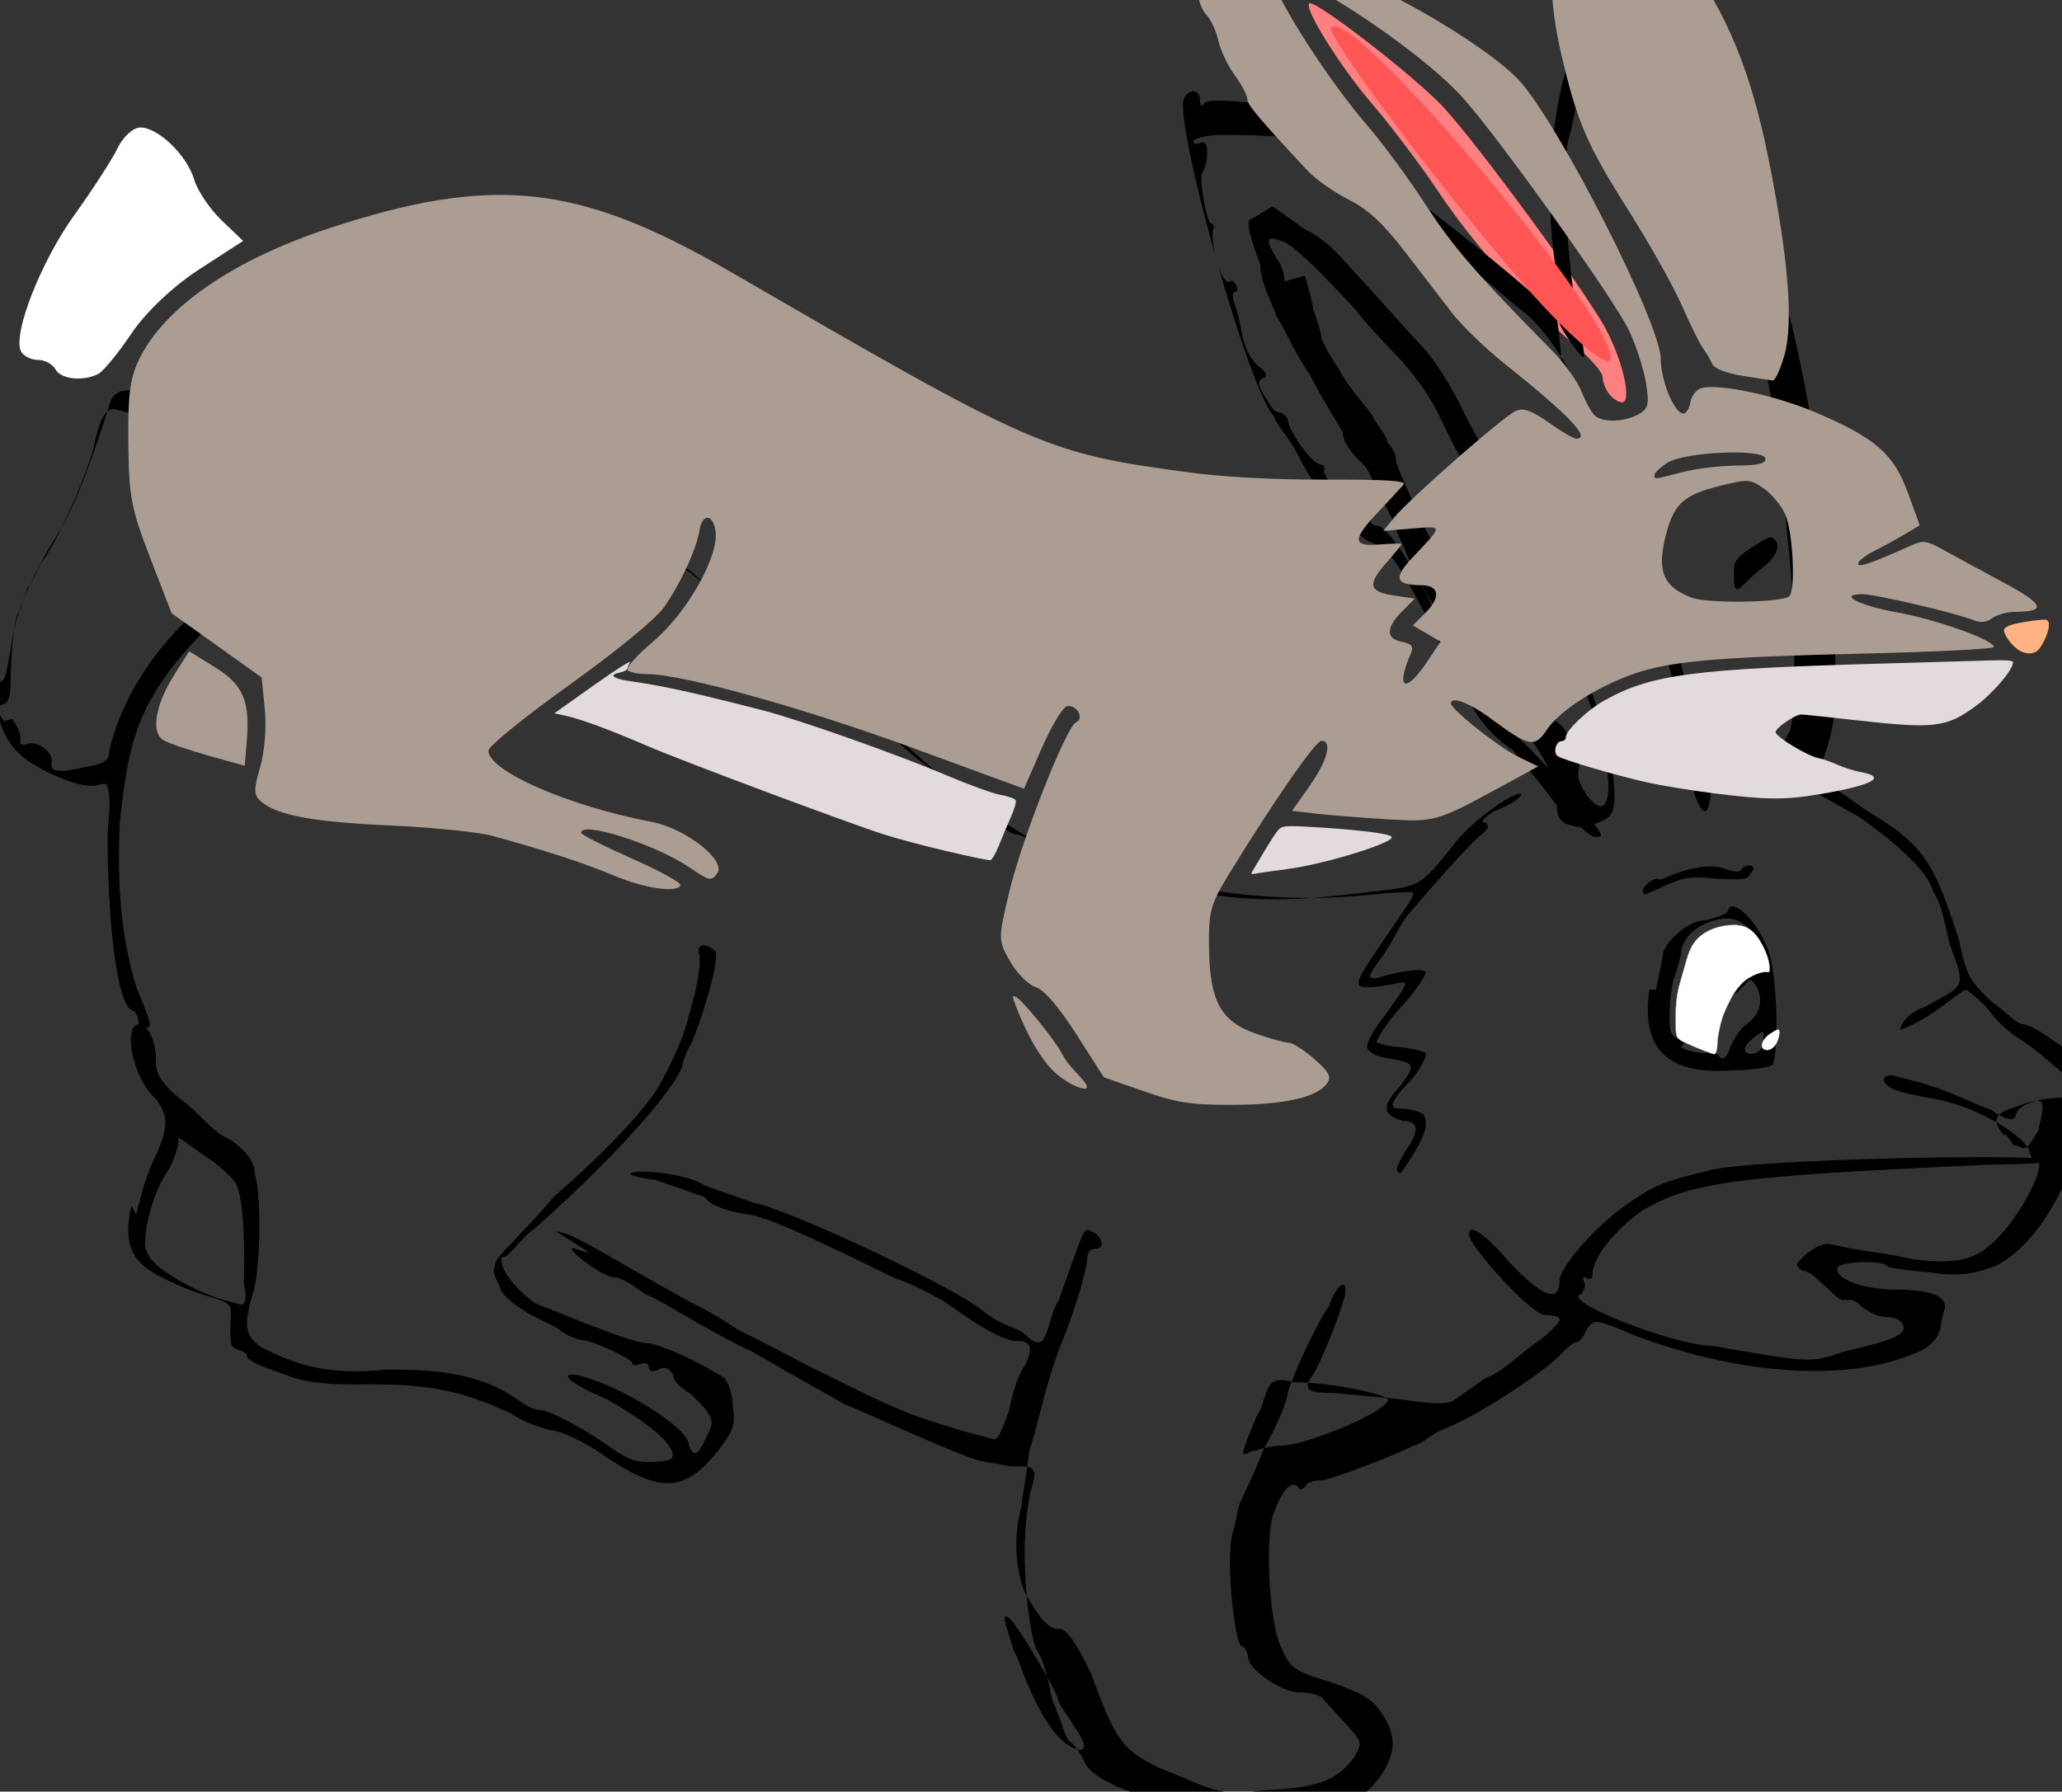 <?xml version="1.0" encoding="UTF-8" standalone="no"?>
<!-- Created with Inkscape (http://www.inkscape.org/) -->

<svg
   xmlns:dc="http://purl.org/dc/elements/1.1/"
   xmlns:cc="http://creativecommons.org/ns#"
   xmlns:rdf="http://www.w3.org/1999/02/22-rdf-syntax-ns#"
   xmlns:svg="http://www.w3.org/2000/svg"
   xmlns="http://www.w3.org/2000/svg"
   xmlns:sodipodi="http://sodipodi.sourceforge.net/DTD/sodipodi-0.dtd"
   xmlns:inkscape="http://www.inkscape.org/namespaces/inkscape"
   width="257.752"
   height="223.989"
   id="svg3866"
   version="1.1"
   inkscape:version="0.48.3.1 r9886"
   sodipodi:docname="drawing3.svg">
  <rect width="100%" height="100%" fill="#333333" stroke="none"/>
  <defs
     id="defs3868" />
  <sodipodi:namedview
     id="base"
     pagecolor="#ffffff"
     bordercolor="#666666"
     borderopacity="1.0"
     inkscape:pageopacity="0.0"
     inkscape:pageshadow="2"
     inkscape:zoom="11.2"
     inkscape:cx="132.15158"
     inkscape:cy="67.34458"
     inkscape:document-units="px"
     inkscape:current-layer="layer1"
     showgrid="false"
     fit-margin-top="0"
     fit-margin-left="0"
     fit-margin-right="0"
     fit-margin-bottom="0"
     inkscape:window-width="1280"
     inkscape:window-height="994"
     inkscape:window-x="0"
     inkscape:window-y="0"
     inkscape:window-maximized="1" />
  <g
     inkscape:label="Layer 1"
     inkscape:groupmode="layer"
     id="layer1"
     transform="translate(-133.981,-323.225)">
    <g
       id="g3823"
       transform="matrix(0,720,1029.6,0,-548.104,247.519)">
      <g
         id="g3798">
        <path
           style="fill:#ff8080;stroke:none"
           d="m 883.202,173.505 c -0.439,-0.82 -0.798,-2.143 -0.798,-2.938 0,-0.796 -1.609,-3.332 -3.576,-5.636 -5.769,-6.759 -12.525,-17.32 -16.95,-26.5 -2.267,-4.703 -6,-11.575 -8.294,-15.272 -3.943,-6.354 -8.581,-16.676 -7.83,-17.427 0.712,-0.712 13.306,12.831 16.74,18 4.517,6.799 17.994,32.383 20.36,38.65 2.138,5.662 3.235,12.614 1.991,12.614 -0.464,0 -1.203,-0.671 -1.642,-1.492 z"
           id="path3156"
           inkscape:connector-curvature="0"
           transform="matrix(0,9.7125097e-4,0.001,0,0,0)" />
        <g
           id="g3785">
          <path
             sodipodi:nodetypes="sssssssssssssssssssssssssssssssssssssssssssssssssssssssssssssssssssssssssssssssssssssssssssssssssssssssssssssssssssssssssssssssssssssssssssssssssssssssssssssssssssssssssssssssssssssssssssssssssssssssssssssssssssssssssssssssssssssssssssssssssssssssssssssssssssssssssssssssssssssssssssssssssssssssssssssssssssssssssssssssssssssssssssssssssssssssssssssssssssssssssssssssssssssssssssssssssssssssssssssssssssssssssssssssssssssssssssssssssssssssssssssssssscsssssssssssssssssssssssssssscccsccccscccssccscccscccsscccsccccccccscccccccccccccccsccccccccccczcccccsscccccc"
             inkscape:connector-curvature="0"
             id="path2992-4"
             d="m 0.223,0.663 c -9.1677e-4,2.538e-4 -0.004,6.458e-4 -0.006,8.708e-4 -0.005,4.581e-4 -0.011,0.002 -0.02,0.006 -0.005,0.002 -0.013,0.004 -0.022,0.006 -0.002,4.628e-4 -0.003,0.002 -0.001,0.005 0.002,0.003 0.007,0.006 0.015,0.007 0.005,5.919e-4 0.006,7.861e-4 0.01,0.004 0.001,0.001 0.004,0.002 0.004,0.003 1.4702e-4,0.002 -0.002,0.003 -0.003,0.005 -0.003,0.005 -0.004,0.006 -0.008,0.015 -0.003,0.008 -0.002,0.013 0.005,0.023 0.004,0.005 0.006,0.008 0.012,0.012 0.004,0.003 0.007,0.006 0.007,0.006 0,2.418e-4 0.001,0.001 0.003,0.003 0.002,0.001 0.005,0.004 0.007,0.006 0.002,0.002 0.005,0.005 0.006,0.005 0.001,9.192e-4 0.004,0.003 0.006,0.005 0.002,0.002 0.006,0.005 0.008,0.007 0.002,0.002 0.004,0.003 0.004,0.004 4.16e-6,2.334e-4 0.001,0.002 0.003,0.005 0.002,0.002 0.003,0.005 0.003,0.005 0,5.955e-4 7.7177e-4,0.003 0.002,0.006 0.004,0.01 0.004,0.016 0.002,0.027 -9.3332e-4,0.006 -8.5203e-4,0.006 -0.008,0.01 -0.004,0.002 -0.009,0.007 -0.009,0.008 -3.778e-5,0.001 0.002,-0.001 0.003,-0.003 9.977e-4,-0.001 0.002,-0.002 0.002,-0.001 6.3086e-4,4.416e-4 0.001,3.049e-4 0.002,-4.691e-4 8.582e-4,-0.001 0.009,-0.006 0.014,-0.009 0.001,-6.67e-4 0.005,-0.002 0.007,-0.003 0.004,-0.002 0.004,-0.002 0.004,-8.27e-4 -9.5923e-4,0.002 -0.002,0.006 -0.001,0.006 2.9848e-4,0 0.003,-0.001 0.006,-0.003 0.003,-0.002 0.006,-0.003 0.006,-0.003 2.6394e-4,0 7.2969e-4,0.001 0.001,0.003 3.0532e-4,0.002 8.685e-4,0.003 0.001,0.003 3.8295e-4,1.657e-4 0.003,-6.524e-4 0.005,-0.002 0.001,-7.062e-4 0.003,-0.002 0.004,-0.002 9.1945e-4,-4.64e-5 5.1152e-4,0.001 7.6727e-4,0.002 6.6898e-4,0.002 0.001,0.002 0.003,0.002 0.003,-3.827e-4 0.008,-0.003 0.008,-0.003 0,-8.267e-4 -0.001,-6.216e-4 -0.004,6.381e-4 -0.004,0.002 -0.005,0.001 -0.005,-4.29e-4 -8.8564e-4,-0.002 -0.002,-0.003 -0.006,-3.295e-4 -0.004,0.002 -0.004,0.002 -0.005,-0.002 -2.9922e-4,-0.001 -9.9322e-4,-0.002 -0.002,-0.002 -6.1531e-4,0 -0.003,8.693e-4 -0.005,0.002 -0.006,0.003 -0.006,0.003 -0.006,0.002 0.001,-0.003 0.001,-0.005 3.2598e-4,-0.005 -0.001,-2.792e-4 -0.003,7.781e-4 -0.014,0.006 -8.8506e-4,4.454e-4 -0.002,7.077e-4 -0.002,5.828e-4 -1.7295e-4,-1.25e-4 6.055e-5,-0.003 5.1905e-4,-0.006 0.001,-0.007 3.1034e-4,-0.016 -0.002,-0.022 -9.2861e-4,-0.003 -0.002,-0.006 -0.002,-0.007 -0.001,-0.007 -0.009,-0.017 -0.024,-0.028 -0.002,-0.002 -0.006,-0.005 -0.008,-0.007 -0.01,-0.009 -0.015,-0.014 -0.018,-0.016 -0.005,-0.004 -0.009,-0.01 -0.013,-0.019 -0.003,-0.006 1.208e-5,-0.016 0.008,-0.028 0.006,-0.009 0.011,-0.013 0.02,-0.018 0.008,-0.004 0.013,-0.005 0.026,-0.006 0.012,-4.323e-4 0.021,2.846e-4 0.029,0.002 0.007,0.002 0.007,0.002 0.007,8.311e-4 0,-3.205e-4 -5.4386e-4,-5.827e-4 -0.001,-5.827e-4 -6.6472e-4,0 -0.002,-3.352e-4 -0.002,-7.451e-4 -0.001,-0.002 -0.017,-0.003 -0.03,-0.003 -0.003,-9.9e-6 -0.006,5.402e-4 -0.009,-2.99e-5 -8.0154e-4,-1.675e-4 0,-0.001 0,-0.002 0,-0.002 -0.003,-0.007 -0.006,-0.009 -0.003,-0.002 -0.008,-0.003 -0.012,-0.002 -2.5e-7,0 6e-8,-7e-7 -2e-7,-6e-7 z m 0.007,0.001 c 0.002,8.049e-4 0.002,9.432e-4 0.004,9.432e-4 4.4394e-4,0 6.0263e-4,3.728e-4 3.5249e-4,8.285e-4 -6.5156e-4,0.001 0.001,0.003 0.003,0.003 0.002,-4.144e-4 0.002,0.001 0.001,0.004 -4.7939e-4,0.002 -8.9668e-4,0.003 -0.003,0.003 -0.012,0.002 -0.022,0.008 -0.028,0.014 -0.001,0.001 -0.003,0.002 -0.003,0.002 -4.5817e-4,0 -0.003,-0.001 -0.005,-0.003 -0.004,-0.003 -0.004,-0.003 -0.009,-0.004 -0.008,-7.288e-4 -0.013,-0.004 -0.014,-0.008 -5.0985e-4,-0.001 -2.407e-4,-0.002 0.007,-0.003 0.009,-0.002 0.017,-0.005 0.019,-0.006 9.3418e-4,-6.085e-4 0.003,-0.001 0.005,-0.002 0.002,-3.699e-4 0.003,-8.707e-4 0.004,-0.001 0.001,-6.238e-4 0.008,-0.001 0.012,-0.001 0.002,2.01e-5 0.004,-2.519e-4 0.004,-7.91e-4 5.6358e-4,-0.001 0.001,-0.001 0.003,-1.69e-5 1.1e-7,0 -4.9e-7,-1e-7 -3.9e-7,-1e-7 z m 0.086,0.015 c -0.002,4.139e-4 -0.006,0.001 -0.009,0.002 -0.006,0.002 -0.008,0.002 -0.011,4.053e-4 -0.004,-0.003 -0.013,-0.004 -0.013,-0.002 0,0.001 0.003,0.002 0.006,0.002 0.002,-1.11e-4 0.004,3.339e-4 0.007,0.003 0.002,0.002 0.006,0.004 0.007,0.006 0.002,0.002 0.004,0.003 0.006,0.003 0.004,8.735e-4 0.017,6.986e-4 0.021,-2.878e-4 0.005,-0.001 0.007,-0.001 0.009,0.001 0.003,0.004 0.005,0.008 0.004,0.015 -2.0529e-4,0.007 0.001,0.012 0.005,0.016 9.5203e-4,0.001 0.002,0.002 0.002,0.003 4.17e-6,0.001 0.003,0.005 0.006,0.008 0.002,0.002 0.003,0.003 0.003,0.005 2.931e-5,0.002 -3.6006e-4,0.003 -9.0901e-4,0.003 -0.002,3.973e-4 -0.006,-0.003 -0.01,-0.008 -0.003,-0.005 -0.005,-0.006 -0.004,-0.003 0.002,0.005 0.009,0.013 0.012,0.013 0.002,5.258e-4 0.002,0.001 -0.001,0.002 -0.003,9.835e-4 -0.003,9.933e-4 -0.005,1.287e-4 -0.001,-5.14e-4 -0.003,-0.002 -0.003,-0.002 -6.39e-4,-8.35e-4 -0.002,-0.002 -0.003,-0.002 -0.001,-3.505e-4 -0.002,-8.189e-4 -0.001,-0.002 2.7176e-4,-7.269e-4 4.653e-5,-0.001 -5.7307e-4,-0.001 -6.728e-4,0 -8.426e-4,-4.967e-4 -4.9798e-4,-0.001 2.8756e-4,-8.013e-4 2.1545e-4,-0.001 -1.6027e-4,-0.001 -7.9636e-4,0 -0.004,-0.005 -0.004,-0.006 0,-4.12e-4 -7.0064e-4,-0.002 -0.002,-0.003 -8.5635e-4,-0.001 -0.002,-0.003 -0.003,-0.004 -7.9636e-4,-0.001 -0.003,-0.003 -0.004,-0.003 -0.003,-0.001 -0.003,-0.001 -0.005,-4.463e-4 -0.001,4.347e-4 -0.006,0.004 -0.011,0.007 -0.01,0.008 -0.017,0.012 -0.02,0.013 -0.008,0.003 -0.01,0.003 -0.015,0.004 -0.003,5.094e-4 -0.006,7.655e-4 -0.007,5.69e-4 -0.002,-4.215e-4 -0.002,0.001 -4.304e-4,0.002 0.002,4.389e-4 0.013,-0.002 0.016,-0.003 0.001,-5.127e-4 0.003,-9.327e-4 0.003,-9.327e-4 0.003,0 0.015,-0.007 0.029,-0.018 0.002,-0.002 0.005,-0.003 0.005,-0.004 0.002,-5.612e-4 0.006,0.002 0.008,0.004 0.004,0.007 0.007,0.012 0.007,0.014 0.001,0.003 0.005,0.008 0.006,0.009 8.1481e-4,5.154e-4 0.003,0.001 0.005,0.001 0.003,3.514e-4 0.004,1.911e-4 0.008,-0.002 0.007,-0.004 0.007,-0.007 9.389e-5,-0.014 -0.002,-0.002 -0.004,-0.005 -0.004,-0.006 -6.452e-4,-0.002 -0.002,-0.004 -0.003,-0.005 -0.004,-0.006 -0.005,-0.01 -0.005,-0.017 1.0473e-4,-0.005 -2.2034e-4,-0.007 -0.001,-0.009 -0.002,-0.004 -0.003,-0.006 -0.004,-0.006 -3.3132e-4,0 -8.0732e-4,-5.479e-4 -0.001,-0.001 -3.958e-4,-0.001 -9.7484e-4,-0.001 -0.004,-0.001 -0.004,1.932e-4 -0.004,1.537e-4 -0.005,-0.002 -7.2845e-4,-0.002 -0.003,-0.006 -0.005,-0.008 -0.002,-0.002 -0.005,-0.003 -0.011,-0.002 -7.3e-7,10e-8 -5.3e-7,-1e-6 -1.25e-6,-1e-6 z m 0.008,0.002 c 0.002,9.013e-4 0.006,0.006 0.007,0.009 1.8818e-4,6.314e-4 0.001,0.002 5.6445e-4,0.002 -0.001,6.109e-4 -0.003,5.75e-5 -0.004,8.63e-5 -0.009,1.706e-4 -0.015,-2.367e-4 -0.017,-0.001 -0.001,-4.698e-4 -0.003,-0.002 -0.004,-0.003 -9.2516e-4,-0.001 -0.002,-0.002 -0.003,-0.003 -8.1698e-4,-7.875e-4 -0.001,-0.001 -6.2373e-4,-0.001 4.7345e-4,2.028e-4 0.003,-2.983e-4 0.005,-0.001 0.004,-0.002 0.01,-0.003 0.013,-0.003 9.2925e-4,-3.99e-5 0.002,3.063e-4 0.003,7.687e-4 4.5e-7,2e-7 -1.27e-6,-10e-7 -8.4e-7,-10e-7 z m -0.005,0.049 c 3.68e-5,0.002 0.005,0.007 0.012,0.016 4.2771e-4,4.808e-4 0.002,0.003 0.005,0.006 0.002,0.003 0.006,0.008 0.008,0.011 0.005,0.007 0.007,0.01 0.009,0.015 9.7356e-4,0.002 0.002,0.005 0.002,0.005 3.2575e-4,5.933e-4 -9.4847e-4,0.001 -0.005,0.002 -0.003,4.162e-4 -0.006,0.001 -0.008,0.002 -0.003,9.538e-4 -0.004,5.968e-4 -0.004,-0.001 -5.55e-6,-0.001 -8.1683e-4,-0.003 -0.006,-0.008 -0.002,-0.002 -0.004,-0.005 -0.005,-0.007 -0.007,-0.01 -0.011,-0.016 -0.011,-0.018 -2.9098e-4,-0.001 -0.001,-0.004 -0.003,-0.005 -0.001,-0.002 -0.002,-0.004 -0.003,-0.006 -2.8024e-4,-0.002 -8.7686e-4,-0.003 -0.001,-0.003 -0.001,0 -1.8261e-4,0.007 0.002,0.009 0.001,0.002 0.002,0.004 0.003,0.006 0.001,0.004 0.015,0.025 0.019,0.028 5.9057e-4,4.808e-4 0.002,0.002 0.003,0.004 5.4377e-4,0.001 0.003,0.002 0.002,0.003 -0.002,0.001 -0.005,0.001 -0.007,0.002 -0.012,0.003 -0.013,0.003 -0.012,0.004 3.3492e-4,0.001 0.003,0.002 0.003,3.626e-4 0,-5.183e-4 7.0144e-4,-9.168e-4 0.002,-9.168e-4 8.875e-4,0 0.007,-0.001 0.014,-0.003 0.007,-0.002 0.015,-0.003 0.019,-0.004 0.004,-3.197e-4 0.008,-8.447e-4 0.01,-0.001 0.005,-9.614e-4 0.011,-7.075e-4 0.015,5.682e-4 0.005,0.002 0.006,0.003 0.006,0.004 -1.1347e-4,8.622e-4 0.002,0.002 0.008,0.004 0.012,0.003 0.013,0.004 0.016,0.008 0.004,0.007 0.005,0.007 0.004,0.013 -4.3956e-4,0.007 -0.002,0.009 -0.006,0.011 -0.003,0.001 -0.002,0.001 -0.01,-0.004 -7.3131e-4,-4.947e-4 -0.001,-0.002 -0.001,-0.003 -1.4095e-4,-0.002 -0.004,-0.006 -0.006,-0.006 -6.9693e-4,0 -0.002,-3.643e-4 -0.002,-8.096e-4 -0.001,-9.155e-4 -0.016,-0.002 -0.02,-0.001 -0.001,1.979e-4 -0.003,4.713e-4 -0.004,6.073e-4 -0.001,1.36e-4 -0.006,0.002 -0.01,0.003 -0.005,0.002 -0.009,0.003 -0.01,0.003 -0.001,2.217e-4 -0.004,0.001 -0.007,0.002 -0.003,0.001 -0.006,0.002 -0.008,0.003 -0.003,6.548e-4 -0.005,0.002 -0.003,0.002 0.001,3.628e-4 0.013,-0.003 0.015,-0.004 0.002,-0.001 0.003,-9.04e-4 0.003,0.002 -2.78e-6,0.001 6.4417e-4,0.005 0.001,0.008 0.001,0.005 0.001,0.006 4.5992e-4,0.007 -5.4105e-4,5.509e-4 -0.002,0.002 -0.004,0.004 -0.001,0.002 -0.004,0.004 -0.006,0.006 -0.001,9.486e-4 -0.002,0.002 -0.004,0.003 -8.672e-4,2.004e-4 -9.4941e-4,-0.001 -0.001,-0.002 -0.001,-0.002 -0.012,-0.009 -0.014,-0.009 -0.002,0 -1.556e-5,0.002 0.005,0.005 0.006,0.004 0.007,0.006 0.003,0.006 -0.002,0 -0.009,0.004 -0.013,0.008 -0.003,0.003 -0.004,0.004 -0.006,0.01 -0.002,0.004 -0.003,0.039 -0.002,0.041 9.0625e-4,0.001 8.1164e-4,-0.005 9.3164e-4,-0.007 0.002,-0.031 0.003,-0.036 0.008,-0.042 0.003,-0.003 0.008,-0.006 0.011,-0.006 7.9337e-4,0 0.001,-2.712e-4 7.1448e-4,-6.818e-4 -4.0006e-4,-4.53e-4 -1.5506e-4,-5.617e-4 7.3032e-4,-3.241e-4 7.3309e-4,1.967e-4 0.001,4.45e-5 0.002,-3.38e-4 2.4537e-4,-4.665e-4 6.5446e-4,-5.038e-4 0.001,-1.13e-4 0.002,0.001 0.008,0.012 0.008,0.016 0.003,0.012 0.003,0.012 0.001,0.016 -0.002,0.006 -0.003,0.008 -0.005,0.007 -6.59e-4,-3.824e-4 -0.001,-0.001 -0.001,-0.002 0,-7.62e-4 -7.639e-4,-0.002 -0.002,-0.003 -9.3362e-4,-6.525e-4 -0.001,-0.001 -0.001,-0.002 2.6387e-4,-2.977e-4 -4.8113e-4,-0.001 -0.002,-0.002 -0.001,-9.215e-4 -0.003,-0.002 -0.003,-0.003 -0.001,-0.001 -0.001,-0.001 -0.003,4.572e-4 -0.002,0.002 -0.002,0.002 -0.001,0.005 5.443e-4,0.002 0.001,0.005 0.002,0.008 9.3171e-4,0.006 -5.55e-6,0.008 -0.005,0.011 -0.005,0.003 -0.012,0.005 -0.012,0.004 0,-3.274e-4 -8.7919e-4,-8.755e-4 -0.002,-0.001 -0.003,-9.684e-4 -0.008,-0.007 -0.009,-0.012 -6.0961e-4,-0.002 -0.001,-0.004 -0.002,-0.005 -9.4548e-4,-0.001 -0.002,-7.698e-4 -0.002,3.591e-4 3.2982e-4,5.609e-4 0.001,0.003 0.002,0.005 8.5462e-4,0.002 0.003,0.005 0.004,0.007 0.002,0.002 0.002,0.003 9.1143e-4,0.003 -0.002,4.025e-4 -0.003,0.003 -0.003,0.006 0,9.137e-4 -3.4313e-4,0.002 -7.625e-4,0.002 -0.001,0 -0.007,-0.005 -0.009,-0.007 -7.0527e-4,-0.001 -0.003,-0.003 -0.005,-0.004 -0.002,-0.001 -0.004,-0.003 -0.004,-0.003 -9.72e-6,-2.758e-4 0.002,-0.002 0.004,-0.004 0.002,-0.002 0.003,-0.004 0.003,-0.004 -0.001,1.93e-5 -0.003,9.62e-4 -0.004,0.003 -0.004,0.005 -0.003,0.005 -0.011,0.003 -0.004,-6.754e-4 -0.007,-0.001 -0.009,-0.002 -0.003,-3.939e-4 -0.008,-0.004 -0.013,-0.009 -0.004,-0.005 -0.006,-0.007 -0.007,-0.012 -0.001,-0.005 -5.667e-4,-0.005 0.003,-0.006 0.004,-2.312e-4 0.004,-0.001 -4.152e-5,-0.002 -0.002,-9.83e-5 -0.003,-4.555e-4 -0.003,-7.933e-4 0,-3.774e-4 -0.001,-4.77e-4 -0.003,-2.583e-4 -0.004,5.613e-4 -0.018,-0.002 -0.028,-0.005 -0.002,-5.617e-4 -0.004,-0.001 -0.006,-0.001 -0.001,-1.82e-4 -0.005,-9.775e-4 -0.007,-0.002 -0.002,-7.905e-4 -0.007,-0.002 -0.009,-0.002 -0.003,-5.509e-4 -0.005,-0.001 -0.005,-0.001 -4.5834e-4,-2.357e-4 -0.003,-8.988e-4 -0.005,-0.001 -0.006,-0.001 -0.015,-0.005 -0.018,-0.008 -0.006,-0.005 -0.018,-0.015 -0.018,-0.016 0,-5.353e-4 -5.4e-4,-0.001 -0.001,-0.002 -6.5999e-4,-3.83e-4 -0.001,-0.001 -0.001,-0.002 -2.0475e-4,-0.001 -8.195e-4,-0.001 -0.003,-0.001 -0.003,0 -0.003,-2.745e-4 -0.005,-0.004 -0.001,-0.002 -0.002,-0.004 -0.002,-0.004 4.618e-5,-2.235e-4 1.25e-5,-5.375e-4 -7.503e-5,-6.978e-4 -8.75e-5,-1.602e-4 -2.1561e-4,-0.002 -2.847e-4,-0.005 -8.597e-5,-0.003 1.9624e-4,-0.004 8.943e-4,-0.005 6.3901e-4,-1.49e-4 8.3083e-4,1.069e-4 5.1353e-4,6.851e-4 -3.8035e-4,6.931e-4 2.21e-5,9.228e-4 0.002,9.228e-4 0.001,0 0.002,-2.258e-4 0.003,-5.019e-4 5.8167e-4,-6.582e-4 0.009,4.854e-4 0.009,0.001 0,3.123e-4 5.5005e-4,4.201e-4 0.001,2.398e-4 0.002,-4.286e-4 0.01,0.001 0.009,0.002 -2.4024e-4,2.716e-4 1.2376e-4,6.444e-4 8.0863e-4,8.281e-4 6.8487e-4,1.838e-4 0.001,9.39e-5 0.001,-2e-4 0,-3.116e-4 9.5463e-4,-3.324e-4 0.002,-4.97e-5 0.001,2.664e-4 0.004,8.23e-4 0.006,0.001 0.002,4.138e-4 0.004,0.001 0.005,0.002 0.001,9.632e-4 0.002,0.001 0.002,4.26e-4 6.0122e-4,-6.464e-4 0.001,-6.156e-4 0.003,1.762e-4 0.001,5.277e-4 0.003,0.001 0.003,0.002 2.5436e-4,4.641e-4 8.5226e-4,8.436e-4 0.001,8.436e-4 0.002,0 0.008,0.003 0.008,0.004 9.9e-7,3.906e-4 4.7754e-4,5.824e-4 0.001,4.263e-4 0.001,-3.245e-4 0.008,0.004 0.008,0.005 0,3.814e-4 3.75e-4,6.935e-4 8.3333e-4,6.935e-4 4.5834e-4,0 8.3334e-4,3.742e-4 8.3334e-4,8.317e-4 0,0.001 0.006,0.004 0.015,0.007 0.011,0.004 0.018,0.007 0.023,0.011 0.003,0.002 0.006,0.004 0.006,0.004 6.1216e-4,0 0.001,1.966e-4 0.001,4.37e-4 1.5287e-4,2.404e-4 0.002,0.002 0.005,0.003 0.004,0.002 0.004,0.002 0.004,0.001 0,-7.277e-4 -0.002,-0.002 -0.006,-0.005 -0.004,-0.002 -0.007,-0.004 -0.009,-0.005 -0.004,-0.004 -0.007,-0.005 -0.019,-0.009 -0.014,-0.005 -0.016,-0.006 -0.017,-0.008 -8.3964e-4,-0.002 -0.009,-0.007 -0.015,-0.009 -0.003,-0.001 -0.006,-0.003 -0.007,-0.003 -0.004,-0.003 -0.05,-0.012 -0.055,-0.011 -0.002,4.581e-4 -0.002,0.002 2.2525e-4,0.002 9.4789e-4,5.9e-6 0.001,1.596e-4 4.91e-4,4.394e-4 -7.1777e-4,3.193e-4 -7.5521e-4,0.002 -1.4521e-4,0.006 6.8545e-4,0.004 0.001,0.006 0.004,0.01 0.002,0.003 0.004,0.005 0.005,0.005 5.7293e-4,4e-5 0.001,1.056e-4 0.002,1.457e-4 4.2096e-4,4e-5 0.002,0.001 0.003,0.002 0.004,0.004 0.022,0.02 0.024,0.02 9.488e-4,0 0.007,0.003 0.006,0.003 -1.8504e-4,1.292e-4 -0.004,-3.006e-4 -0.008,-9.554e-4 -0.009,-0.001 -0.026,-0.002 -0.031,-6.519e-4 -0.002,2.962e-4 -0.005,8.268e-4 -0.008,0.001 -0.005,7.334e-4 -0.014,0.003 -0.014,0.004 0,0.002 0.003,0.003 0.011,0.007 0.005,0.002 0.012,0.005 0.016,0.007 0.004,0.001 0.007,0.003 0.007,0.003 4.92e-4,2.754e-4 0.002,6.941e-4 0.004,9.3e-4 0.002,2.358e-4 0.004,7.649e-4 0.005,0.001 0.004,0.002 0.025,0.005 0.036,0.006 0.006,5.15e-4 0.013,0.001 0.015,0.001 0.002,1.892e-4 0.005,4.433e-4 0.006,5.642e-4 9.1666e-4,1.209e-4 0.006,3.891e-4 0.012,5.96e-4 0.01,3.614e-4 0.014,-1.37e-5 0.021,-0.002 7.2843e-4,-1.955e-4 0.002,5.145e-4 0.003,0.002 0.001,0.001 0.003,0.003 0.004,0.004 0.006,0.007 0.009,0.008 0.022,0.011 0.006,9.624e-4 0.007,0.001 0.011,0.004 0.002,0.002 0.004,0.003 0.004,0.004 0,0.001 0.005,0.006 0.007,0.007 0.001,5.081e-4 0.004,0.001 0.006,0.002 0.003,6.118e-4 0.004,5.453e-4 0.008,-6.293e-4 0.002,-7.227e-4 0.004,-0.002 0.004,-0.002 0,-3.883e-4 0.002,-0.001 0.004,-0.002 0.006,-0.002 0.011,-0.005 0.013,-0.008 0.001,-0.002 0.002,-0.004 0.001,-0.008 -2.741e-4,-0.003 -8.4898e-4,-0.005 -0.001,-0.005 -0.001,-2.594e-4 -0.001,-0.005 4.222e-5,-0.006 0.002,-7.176e-4 0.004,0.003 0.004,0.007 0,0.004 0.001,0.006 0.003,0.006 7.7418e-4,-1.458e-4 0.002,-4.131e-4 0.004,-5.938e-4 0.001,-2.258e-4 0.003,-0.001 0.004,-0.003 0.005,-0.008 0.004,-0.021 -0.003,-0.034 -0.003,-0.005 -0.003,-0.005 -9.2011e-4,-0.006 9.1661e-4,-2.035e-4 0.002,-7.804e-4 0.002,-0.001 0,-5.017e-4 6.8416e-4,-0.001 0.002,-0.002 0.002,-0.001 0.01,-0.009 0.013,-0.014 0.001,-0.002 0.003,-0.003 0.003,-0.004 0.001,-0.001 0.006,-0.01 0.006,-0.011 0,-9.242e-4 4.4986e-4,-0.002 0.001,-0.002 7.399e-4,-5.176e-4 7.5645e-4,-8.694e-4 6.361e-5,-0.001 -0.001,-9.435e-4 0.001,-0.002 0.005,-0.003 0.005,-0.001 0.019,-4.041e-4 0.023,0.001 0.003,0.001 0.004,0.001 0.006,0.006 0.002,0.004 0.003,0.005 0.005,0.006 0.004,0.002 0.007,0.002 0.011,2.156e-4 0.004,-0.002 0.006,-0.004 0.007,-0.01 7.9287e-4,-0.006 1.6778e-4,-0.01 -0.002,-0.013 -8.1511e-4,-0.001 -0.001,-0.002 -8.1913e-4,-0.003 7.6828e-4,-0.002 -0.003,-0.009 -0.006,-0.01 -0.001,-3.024e-4 -0.003,-0.001 -0.004,-0.002 -0.001,-5.759e-4 -0.004,-0.001 -0.007,-0.002 -0.003,-4.09e-4 -0.007,-0.001 -0.009,-0.002 -0.004,-0.001 -0.017,-0.002 -0.026,-8.248e-4 -0.002,1.615e-4 -0.004,0.001 -0.005,4.847e-4 -0.001,-3.939e-4 -4.5977e-4,-0.002 -6.8975e-4,-0.003 -3.793e-4,-0.001 -7.3463e-4,-0.003 -7.8969e-4,-0.003 -2.7612e-4,-0.002 -0.009,-0.015 -0.01,-0.017 -4.8256e-4,-4.112e-4 -0.004,-0.005 -0.009,-0.011 -0.004,-0.006 -0.009,-0.011 -0.01,-0.013 -0.002,-0.002 -0.003,-0.003 -0.003,-0.004 0,-9.963e-4 -0.004,-0.005 -0.005,-0.005 -4.0562e-4,0 5.9768e-4,0.001 6.0628e-4,0.002 6e-8,2.9e-6 -4.17e-6,3.9e-6 -4.17e-6,6.8e-6 z m 0.074,0.056 c 0.008,0.002 0.013,0.004 0.015,0.006 0.002,0.002 0.001,0.003 -0.003,9.098e-4 -0.002,-7.877e-4 -0.004,-0.002 -0.005,-0.002 -0.002,-4.748e-4 -0.013,-0.005 -0.014,-0.006 -6.4517e-4,-7.302e-4 2.93e-5,-6.532e-4 0.006,7.114e-4 5e-7,10e-8 -1.39e-6,7e-7 -9e-7,8e-7 z m -0.036,0.029 c -4.4713e-4,8.222e-4 -8.1271e-4,0.002 -8.1271e-4,0.003 0,0.003 -0.006,0.013 -0.008,0.013 -8.8283e-4,0 -0.003,-0.007 -0.003,-0.011 0,-0.001 -9.2907e-4,-0.002 0,-0.003 0.001,-0.001 0.004,-0.001 0.006,-0.002 0.007,-0.002 0.007,-0.002 0.006,-5.896e-4 -5e-8,10e-8 -2.4e-7,-4e-7 -2.9e-7,-3e-7 z m -0.201,0.036 c 0.005,6.515e-4 0.01,0.001 0.012,0.001 0.002,1.182e-4 0.004,5.028e-4 0.004,8.546e-4 1.6783e-4,3.517e-4 0.002,6.396e-4 0.003,6.396e-4 0.003,0 0.012,0.002 0.021,0.006 0.011,0.004 0.018,0.006 0.024,0.007 0.006,9.872e-4 0.01,0.002 0.01,0.003 0,2.334e-4 4.6875e-4,4.123e-4 0.001,3.974e-4 0.003,-8.71e-5 0.004,2.495e-4 0.005,0.004 0.002,0.005 0.002,0.005 -5.6536e-4,0.005 -0.001,0 -0.002,3.277e-4 -0.003,7.284e-4 -0.001,9.643e-4 -0.021,9.253e-4 -0.033,-6.57e-5 -0.016,-0.001 -0.027,-0.002 -0.031,-0.003 -0.012,-0.002 -0.012,-0.002 -0.025,-0.005 -0.002,-5.461e-4 -0.005,-0.001 -0.006,-0.002 -0.001,-5.488e-4 -0.004,-0.002 -0.006,-0.002 -0.005,-0.002 -0.025,-0.011 -0.025,-0.012 0,-2.819e-4 6.5624e-4,-6.649e-4 0.001,-8.51e-4 8.0207e-4,-1.862e-4 0.003,-7.66e-4 0.005,-0.001 0.011,-0.003 0.028,-0.004 0.042,-0.002 5.3e-7,1e-7 -6.7e-7,-10e-7 -1.4e-7,-10e-7 z m 0.06,0.012 c 2.8318e-4,3.206e-4 -4.75e-5,5.828e-4 -7.3497e-4,5.828e-4 -6.8751e-4,0 -0.001,-2.623e-4 -0.002,-5.828e-4 -2.8317e-4,-3.205e-4 4.75e-5,-5.827e-4 7.3497e-4,-5.827e-4 6.875e-4,0 0.001,2.623e-4 0.002,5.827e-4 z m 0.004,9.349e-4 c -2.7699e-4,1.936e-4 -9.9564e-4,2.143e-4 -0.002,4.59e-5 -6.6474e-4,-1.861e-4 -4.6731e-4,-3.241e-4 5.0348e-4,-3.521e-4 8.7847e-4,-2.52e-5 0.001,1.125e-4 0.001,3.061e-4 -1.1e-7,10e-8 -3.6e-7,-1e-7 -4.8e-7,0 z m 0.016,0.003 c -5.1582e-4,6.391e-4 -0.003,3.932e-4 -0.005,-3.835e-4 -5.4051e-4,-3.779e-4 1.671e-4,-4.991e-4 0.002,-3.538e-4 0.002,1.216e-4 0.003,4.534e-4 0.002,7.373e-4 z m 0.066,0.039 c 0.001,5.501e-4 0.002,0.001 0.002,0.001 0,2.252e-4 2.11e-4,7.939e-4 4.6893e-4,0.001 3.3611e-4,6.125e-4 -6.374e-4,0.001 -0.003,0.002 -0.006,0.001 -0.006,8.841e-4 -0.004,-0.003 9.7734e-4,-0.002 0.002,-0.003 0.005,-0.001 4.2e-7,10e-8 -3.4e-7,8e-7 7e-8,9e-7 z m -0.161,-0.089 c 4.9e-7,1.56e-4 0.002,0.002 0.004,0.004 0.002,0.003 0.006,0.005 0.009,0.007 0.003,0.002 0.008,0.005 0.011,0.007 0.003,0.002 0.008,0.004 0.011,0.005 0.003,0.001 0.008,0.003 0.01,0.004 0.002,0.001 0.005,0.002 0.006,0.002 0.001,2.034e-4 0.005,0.001 0.008,0.002 0.003,0.001 0.008,0.003 0.012,0.004 0.004,0.001 0.008,0.003 0.01,0.003 0.002,6.12e-4 0.005,0.001 0.008,0.002 0.003,4.506e-4 0.006,0.001 0.007,0.001 0.002,2.92e-4 0.004,5.372e-4 0.006,5.449e-4 0.003,1.26e-5 0.004,-1.778e-4 0.005,-0.002 0.001,-0.002 0.001,-0.002 1.3513e-4,-0.004 -9.2034e-4,-9.824e-4 -0.002,-0.001 -0.004,-0.001 -0.004,-1.77e-5 -0.009,-0.002 -0.014,-0.005 -0.004,-0.002 -0.012,-0.006 -0.015,-0.008 -7.8729e-4,-3.206e-4 -0.003,-0.001 -0.005,-0.002 -0.002,-9.02e-4 -0.005,-0.002 -0.008,-0.003 -0.003,-7.761e-4 -0.006,-0.002 -0.007,-0.002 -9.602e-4,-4.368e-4 -0.003,-0.001 -0.005,-0.002 -0.002,-4.087e-4 -0.004,-0.001 -0.005,-0.002 -9.1675e-4,-5.51e-4 -0.003,-0.002 -0.005,-0.002 -0.002,-8.089e-4 -0.007,-0.003 -0.01,-0.004 -0.004,-0.002 -0.008,-0.003 -0.01,-0.004 -0.002,-4.549e-4 -0.006,-0.002 -0.009,-0.002 -0.004,-0.001 -0.008,-0.002 -0.008,-0.001 0,3e-7 1.53e-6,-3e-7 1.53e-6,10e-8 z m 0.012,0.004 c 5.5935e-4,9e-7 0.003,6.577e-4 0.006,0.001 0.003,8.012e-4 0.005,0.001 0.005,0.001 2.4963e-4,0 0.003,9.832e-4 0.005,0.002 0.003,0.001 0.006,0.003 0.008,0.004 0.002,7.278e-4 0.004,0.002 0.005,0.002 9.7361e-4,6.345e-4 0.002,0.001 0.003,0.001 4.8649e-4,9e-7 0.004,0.001 0.007,0.002 0.003,0.001 0.007,0.002 0.008,0.003 0.001,1.958e-4 0.005,0.002 0.009,0.004 0.004,0.002 0.008,0.004 0.009,0.004 0.001,5.597e-4 0.004,0.002 0.006,0.003 0.002,0.001 0.004,0.002 0.004,0.002 3.3752e-4,0 0.001,6.544e-4 0.002,0.001 6.1215e-4,7.998e-4 0.002,0.002 0.004,0.002 0.002,3.866e-4 0.003,9.404e-4 0.003,0.001 0,2.908e-4 9.1624e-4,3.68e-4 0.002,1.715e-4 0.002,-4.162e-4 0.007,0.002 0.006,0.003 -0.002,0.002 -0.019,-0.001 -0.028,-0.005 -0.003,-0.001 -0.007,-0.003 -0.007,-0.003 -3.8118e-4,0 -0.002,-5.95e-4 -0.004,-0.001 -0.002,-7.272e-4 -0.006,-0.002 -0.011,-0.004 -0.004,-0.001 -0.009,-0.003 -0.01,-0.004 -0.001,-7.211e-4 -0.005,-0.002 -0.008,-0.003 -0.003,-0.001 -0.007,-0.003 -0.01,-0.005 -0.003,-0.002 -0.006,-0.004 -0.008,-0.005 -0.003,-0.002 -0.011,-0.007 -0.012,-0.009 -0.001,-0.002 -2.654e-4,-0.002 0.003,-6.598e-4 0.001,6.165e-4 0.003,0.001 0.004,0.001 5.1e-7,0 -1.67e-6,-7e-7 -1.1e-6,-7e-7 z m 0.105,0.043 c -0.002,0.003 -0.003,0.006 -0.002,0.008 6.6868e-4,0.001 6.5206e-4,0.002 -6.347e-5,0.002 -0.001,0.001 -4.3592e-4,0.002 0.001,0.001 0.001,-3.083e-4 0.001,-9.178e-4 7.9635e-4,-0.004 -4.6703e-4,-0.003 -2.5391e-4,-0.004 0.001,-0.006 0.002,-0.003 0.002,-0.003 9.7423e-4,-0.003 -4.2096e-4,0 -0.002,8.523e-4 -0.002,0.002 -2.5e-7,3e-7 1.7e-7,-1e-6 -8e-8,-1e-6 z m 0.019,-4.199e-4 c -0.003,4.297e-4 -0.005,7.989e-4 -0.006,8.195e-4 -0.002,9.34e-5 -0.006,0.003 -0.006,0.005 -3.1076e-4,0.001 -0.001,0.003 -0.002,0.003 -0.002,7.238e-4 0.003,0.004 0.008,0.005 0.005,0.001 0.017,0.001 0.019,3.82e-4 5.4259e-4,-3.776e-4 0.001,-0.003 0.001,-0.005 8.4405e-4,-0.008 -0.004,-0.011 -0.014,-0.01 -7e-7,1e-7 6.1e-7,-1.9e-6 -1e-7,-1.9e-6 z m 0.01,0.003 c 6.6204e-4,0.001 0.001,0.002 0.001,0.003 1.5514e-4,2.404e-4 -6.2003e-4,4.371e-4 -0.002,4.371e-4 -0.004,0 -0.01,0.002 -0.012,0.004 -8.5126e-4,9.79e-4 -0.001,0.002 -0.001,0.002 6.9095e-4,7.813e-4 -0.002,5.446e-4 -0.005,-4.02e-4 -0.003,-0.001 -0.004,-0.003 -0.003,-0.005 7.6143e-4,-0.002 0.003,-0.004 0.006,-0.004 0.001,-1.906e-4 0.003,-5.651e-4 0.004,-8.323e-4 0.001,-2.671e-4 0.004,-5.064e-4 0.006,-5.317e-4 0.004,-4.41e-5 0.004,4.53e-5 0.005,0.002 2.8e-7,5e-7 -1.39e-6,4e-7 -1.39e-6,9e-7 z m 0.002,0.005 c -3e-8,3.092e-4 -8.4372e-4,8.658e-4 -0.002,0.001 -0.001,3.71e-4 -0.003,0.001 -0.004,0.002 -0.002,0.002 -0.005,0.002 -0.007,0.001 -8.8616e-4,-4.036e-4 -9.3123e-4,-7.118e-4 -1.9289e-4,-0.001 5.3013e-4,-4.345e-4 0.002,-0.001 0.002,-0.002 7.9371e-4,-6.709e-4 0.002,-0.001 0.003,-0.002 0.002,-5.628e-4 0.007,-4.659e-4 0.007,1.337e-4 0,10e-8 -1.1e-7,2e-7 -1.1e-7,3e-7 z m -9.8908e-4,0.004 c -1.5258e-4,5.609e-4 -0.001,0.001 -0.002,0.001 -0.002,1.731e-4 -0.002,8.35e-5 -8.327e-4,-0.001 0.001,-0.001 0.003,-0.002 0.003,-1.905e-4 -7e-8,2e-7 7.7e-7,3e-7 7e-7,5e-7 z"
             style="fill:#000000" />
          <path
             transform="matrix(0,9.7125097e-4,0.001,0,0,0)"
             inkscape:connector-curvature="0"
             id="path3093"
             d="m 824.982,294.589 -4.915,-2.383 -3.437,-7.467 c -2.196,-4.771 -4.035,-7.732 -5.094,-8.201 -0.915,-0.406 -2.341,-2.395 -3.185,-4.444 -1.5,-3.641 -1.503,-3.859 -0.152,-11.842 1.534,-9.067 7.143,-28.903 8.393,-29.68 1.09,-0.677 0.057,-3.181 -1.147,-2.78 -0.526,0.175 -1.947,3.466 -3.158,7.314 l -2.202,6.995 -14.001,-7.131 c -13.507,-6.88 -28.744,-12.766 -33.045,-12.766 -1.141,0 -2.27,-0.317 -2.509,-0.704 -0.239,-0.387 1.222,-2.646 3.248,-5.02 4.175,-4.892 8.172,-14.717 7.755,-19.065 -0.295,-3.082 -1.693,-3.156 -2.021,-0.107 -0.333,3.1 -2.407,9.317 -4.447,13.328 -1.026,2.017 -5.989,7.666 -11.847,13.485 -5.545,5.508 -10.082,10.622 -10.082,11.363 0,3.558 9.993,9.616 20.437,12.388 4.209,1.117 9.343,6.711 8.17,8.902 -0.769,1.436 -0.935,1.387 -3.486,-1.018 -4.246,-4.004 -13.654,-8.167 -13.517,-5.981 0.02,0.318 2.858,2.314 6.307,4.435 3.449,2.121 6.193,4.203 6.098,4.627 -0.318,1.417 -4.493,0.589 -8.295,-1.644 -3.641,-2.139 -8.943,-4.539 -15.329,-6.938 -1.697,-0.637 -7.423,-1.435 -12.725,-1.773 -9.679,-0.616 -14.095,-1.765 -16.106,-4.19 -0.891,-1.075 -0.906,-2.046 -0.089,-5.897 0.557,-2.624 0.809,-6.98 0.585,-10.11 l -0.393,-5.499 -5.631,-5.584 -5.631,-5.584 -2.659,-9.553 c -2.389,-8.583 -2.668,-10.611 -2.747,-19.965 -0.069,-8.236 0.206,-11.257 1.315,-14.459 3.16,-9.119 11.773,-17.384 23.855,-22.889 20.405,-9.299 31.115,-7.7 49.939,7.455 38.367,30.89 39.543,31.607 57.437,34.961 4.408,0.826 10.673,1.288 17.167,1.264 7.605,-0.028 10.089,0.193 9.69,0.864 -0.295,0.496 -1.686,2.589 -3.092,4.652 -3.375,4.95 -3.345,6.151 0.143,5.744 1.485,-0.173 2.699,-0.204 2.699,-0.069 0,0.135 -0.892,1.66 -1.983,3.387 -2.347,3.718 -2.088,4.922 1.204,5.58 l 2.438,0.488 -1.6,2.248 c -2.038,2.862 -2.036,4.739 0.004,5.273 1.223,0.32 1.483,0.808 1.095,2.049 -1.921,6.134 -0.701,7.06 1.987,1.508 l 1.739,-3.592 -1.734,-1.404 -1.734,-1.404 1.679,-2.358 c 1.837,-2.58 1.591,-4.61 -0.562,-4.629 -3.291,-0.028 -3.595,-1.21 -1.217,-4.721 3.947,-5.827 3.949,-5.565 -0.029,-5.117 l -3.573,0.403 1.336,-2.27 c 1.989,-3.378 13.814,-17.775 15.269,-18.589 0.954,-0.534 1.953,-0.029 4.108,2.075 1.566,1.529 3.093,2.781 3.394,2.781 1.927,0 -0.894,-4.117 -8.869,-12.948 -2.421,-2.68 -5.405,-6.677 -6.631,-8.881 -1.226,-2.204 -3.885,-7.006 -5.907,-10.671 -2.674,-4.846 -4.589,-7.306 -7.019,-9.019 -1.838,-1.295 -4.14,-3.543 -5.115,-4.994 -6.119,-9.105 -7.558,-11.48 -7.558,-12.477 0,-0.615 -0.71,-2.48 -1.578,-4.145 -0.868,-1.665 -1.787,-4.365 -2.044,-6.001 -0.256,-1.636 -0.935,-3.659 -1.507,-4.495 -0.573,-0.837 -1.041,-2.638 -1.041,-4.003 0,-1.365 -0.347,-2.697 -0.771,-2.959 -0.424,-0.262 -0.771,-2.365 -0.771,-4.673 l 0,-4.196 4.506,0 c 5.445,0 11.161,2.61 11.552,5.276 0.157,1.069 1.396,2.276 3.373,3.284 7.218,3.682 18.63,13.248 22.221,18.626 4.945,7.406 17.708,42.225 17.738,48.394 0.018,3.74 1.621,9.245 2.762,9.49 0.386,0.083 0.809,-0.775 0.94,-1.905 0.131,-1.131 0.75,-2.252 1.376,-2.493 2.17,-0.833 9.206,1.233 14.196,4.168 7.512,4.419 9.856,7.237 11.614,13.965 l 1.488,5.696 -1.868,1.542 c -1.027,0.848 -2.761,2.166 -3.852,2.928 -1.091,0.762 -1.984,1.751 -1.984,2.197 0,0.73 1.756,-0.112 6.659,-3.193 1.442,-0.906 1.919,-0.823 3.856,0.673 1.216,0.939 4.582,3.475 7.48,5.636 5.311,3.96 5.678,5.215 1.534,5.244 -0.924,0.006 -2.163,0.494 -2.753,1.084 -0.754,0.754 -1.468,0.851 -2.403,0.328 -2.193,-1.227 -12.218,-4.485 -13.8,-4.485 -3.187,0 -0.578,1.925 4.265,3.148 5.011,1.265 12.13,4.796 12.13,6.017 0,0.339 -7.201,0.85 -16.003,1.135 -18.556,0.602 -24.434,1.317 -29.009,3.532 -4.588,2.221 -9.301,6.425 -10.841,9.672 -1.522,3.208 -2.255,3.013 -6.966,-1.848 -2.68,-2.766 -5.049,-4.031 -5.049,-2.697 0,1.023 5.907,7.553 8.309,9.186 l 2.594,1.763 -4.487,3.394 c -8.268,6.253 -8.36,6.29 -14.633,5.759 -3.105,-0.262 -6.995,-0.693 -8.643,-0.957 l -2.998,-0.479 2.207,-4.351 c 2.222,-4.38 2.87,-7.822 1.473,-7.822 -0.729,0 -5.735,10.004 -11.386,22.751 -2.506,5.654 -2.73,6.755 -2.672,13.169 0.084,9.287 1.47,12.815 5.87,14.945 1.792,0.868 3.644,1.578 4.116,1.578 0.471,0 1.905,1.272 3.186,2.826 1.876,2.276 2.175,3.114 1.537,4.307 -1.277,2.385 -5.5,3.666 -12.019,3.645 -5.109,-0.017 -6.733,-0.374 -10.917,-2.403 l 0,0 z m 80.732,-85.866 c 0.871,-0.878 0.502,-11.354 -0.507,-14.364 -0.512,-1.528 -1.725,-3.524 -2.695,-4.436 -1.699,-1.596 -1.895,-1.613 -5.298,-0.453 -4.79,1.632 -5.968,3.179 -6.998,9.196 -0.995,5.81 -0.152,8.406 3.332,10.26 1.943,1.034 11.09,0.881 12.167,-0.203 z m -13.347,-21.589 c 1.697,-0.611 4.733,-1.127 6.748,-1.145 2.708,-0.025 3.663,-0.332 3.663,-1.178 0,-1.813 -10.131,-1.24 -12.268,0.694 -0.888,0.803 -1.614,1.754 -1.614,2.112 0,0.812 -0.203,0.841 3.471,-0.483 l 0,0 z m -5.482,-10.045 c 1.25,-0.946 1.386,-1.727 0.949,-5.442 -0.28,-2.386 -1.23,-6.476 -2.11,-9.09 -1.814,-5.386 -16.681,-34.259 -20.956,-40.701 -5.847,-8.809 -21.645,-23.035 -23.51,-21.171 -1.077,1.077 6.257,17.45 11.804,26.352 1.878,3.014 5.144,9.184 7.258,13.712 3.419,7.322 6.391,12.079 15.876,25.416 1.46,2.053 3.067,5.177 3.571,6.941 0.504,1.765 1.245,3.642 1.647,4.172 0.968,1.277 3.657,1.184 5.471,-0.19 l 0,0 z"
             style="fill:#ac9d93;stroke:none" />
          <path
             transform="matrix(0,9.7125097e-4,0.001,0,0,0)"
             inkscape:connector-curvature="0"
             id="path3095"
             d="m 899.841,170.394 c -1.977,-0.442 -3.483,-1.268 -3.72,-2.038 -0.218,-0.712 -0.727,-1.911 -1.131,-2.665 -0.404,-0.753 -1.592,-4.087 -2.641,-7.408 -1.049,-3.321 -4.013,-10.67 -6.587,-16.331 -5.391,-11.857 -6.522,-15.517 -8.569,-27.721 -1.86,-11.086 -1.532,-21.313 0.95,-29.673 0.962,-3.239 2.11,-5.728 2.572,-5.573 1.345,0.448 7.809,10.351 11.931,18.28 5.337,10.265 8.306,20.269 10.492,35.36 2.496,17.226 3.16,28.636 1.994,34.243 -0.507,2.439 -1.158,4.397 -1.446,4.352 -0.288,-0.045 -2.019,-0.417 -3.846,-0.826 l 0,0 z"
             style="fill:#ac9d93;stroke:none" />
          <path
             transform="matrix(0,9.7125097e-4,0.001,0,0,0)"
             inkscape:connector-curvature="0"
             id="path3097"
             d="m 708.167,236.366 c -2.477,-0.962 -5.03,-2.185 -5.673,-2.719 -1.581,-1.312 -0.988,-6.16 1.392,-11.369 l 1.844,-4.038 3.234,2.776 c 3.565,3.06 4.412,5.887 3.953,13.193 l -0.246,3.907 -4.504,-1.749 z"
             style="fill:#ac9d93;stroke:none" />
          <path
             transform="matrix(0,9.7125097e-4,0.001,0,0,0)"
             inkscape:connector-curvature="0"
             id="path3099"
             d="m 817.271,294.097 c -1.214,-0.438 -2.837,-1.906 -3.895,-3.522 -0.778,-1.188 -1.748,-3.185 -2.488,-5.12 -0.948,-2.479 -2.329,-7.122 -2.167,-7.285 0.246,-0.246 0.87,0.509 2.204,2.664 1.738,2.808 3.353,5.803 3.895,7.225 0.469,1.228 0.807,1.854 1.822,3.369 1.06,1.583 1.336,2.111 1.293,2.481 -0.036,0.314 -0.192,0.358 -0.665,0.187 l 0,0 z"
             style="fill:#ac9d93;stroke:none" />
          <path
             transform="matrix(0,9.7125097e-4,0.001,0,0,0)"
             inkscape:connector-curvature="0"
             id="path3164"
             d="m 875.522,159.096 c -8.802,-12.944 -28.136,-48.167 -27.04,-49.262 3.138,-3.138 36.627,52.49 34.836,57.865 -0.352,1.056 -3.86,-2.815 -7.796,-8.603 z"
             style="fill:#ff5555;stroke:none" />
          <path
             transform="matrix(0,9.7125097e-4,0.001,0,0,0)"
             inkscape:connector-curvature="0"
             id="path3174"
             d="m 800.498,252.97 c -2.757,-0.9 -6.285,-2.201 -7.84,-2.89 -4.491,-1.99 -25.319,-12.807 -29.628,-15.388 -4.775,-2.859 -8.332,-4.687 -10.228,-5.256 l -1.423,-0.427 4.875,-4.813 c 2.681,-2.647 4.74,-4.466 4.576,-4.042 -0.165,0.424 -0.33,0.945 -0.367,1.157 -0.037,0.212 -0.402,0.477 -0.81,0.589 -1.54,0.422 -1.016,1.086 1.203,1.526 4.186,0.828 8.037,2.007 16.699,5.111 4.492,1.61 16.88,7.705 22.868,11.251 2.715,1.608 5.723,3.122 6.685,3.364 0.961,0.242 1.834,0.665 1.939,0.94 0.105,0.275 -0.164,1.595 -0.6,2.934 -0.435,1.339 -1.106,3.55 -1.491,4.914 -0.385,1.363 -0.867,2.521 -1.072,2.573 -0.205,0.052 -2.629,-0.643 -5.386,-1.543 z"
             style="fill:#e3dbdb;stroke:none" />
          <path
             transform="matrix(0,9.7125097e-4,0.001,0,0,0)"
             inkscape:connector-curvature="0"
             id="path3176"
             d="m 838.588,256.544 c 2.412,-5.674 3.106,-7.166 3.534,-7.602 0.42,-0.427 1.347,-0.444 5.172,-0.095 5.092,0.465 8.417,1.069 8.738,1.588 0.585,0.947 -8.408,4.809 -13.117,5.633 -1.697,0.297 -3.415,0.644 -3.818,0.771 -0.524,0.165 -0.669,0.08 -0.509,-0.296 z"
             style="fill:#e3dbdb;stroke:none" />
          <path
             transform="matrix(0,9.7125097e-4,0.001,0,0,0)"
             inkscape:connector-curvature="0"
             id="path3178"
             d="m 896.322,242.904 c -2.863,-0.499 -6.681,-1.373 -8.483,-1.942 -4.008,-1.265 -10.44,-3.902 -11.059,-4.534 -0.584,-0.596 -0.2,-2.584 0.499,-2.584 0.293,0 0.533,-0.306 0.533,-0.68 0,-1.146 2.607,-4.628 4.71,-6.29 5.846,-4.621 11.117,-5.597 35.201,-6.518 5.726,-0.219 11.67,-0.458 13.207,-0.531 1.856,-0.088 2.796,0.01 2.795,0.291 -7.7e-4,1.345 -2.509,5.436 -4.689,7.648 -3.692,3.747 -5.156,3.981 -15.144,2.415 -3.379,-0.53 -6.367,-0.963 -6.638,-0.963 -0.777,0 -3.22,2.321 -3.22,3.058 0,0.796 4.033,4.182 5.399,4.532 0.53,0.136 1.571,0.64 2.314,1.12 0.742,0.48 2.087,1.066 2.989,1.302 3.315,0.868 1.418,2.271 -5.158,3.816 -4.384,1.029 -6.684,1.005 -13.255,-0.14 z"
             style="fill:#e3dbdb;stroke:none" />
          <path
             transform="matrix(0,9.7125097e-4,0.001,0,0,0)"
             inkscape:connector-curvature="0"
             id="path3222"
             d="m 898.962,207.165 c -0.076,-0.186 -0.136,-1.208 -0.134,-2.271 0.005,-1.757 0.053,-2.017 0.535,-2.838 0.568,-0.969 3.538,-3.615 4.058,-3.615 0.17,0 0.45,0.273 0.623,0.608 0.612,1.183 -0.035,2.962 -1.738,4.782 -0.55,0.588 -1.411,1.655 -1.914,2.37 -0.954,1.36 -1.2,1.525 -1.43,0.964 l 0,0 z"
             style="fill:#000000;stroke:none" />
          <path
             transform="matrix(0,9.7125097e-4,0.001,0,0,0)"
             inkscape:connector-curvature="0"
             id="path3240"
             d="m 934.185,217.791 c -0.928,-0.993 -1.785,-2.866 -1.569,-3.428 0.09,-0.235 0.505,-0.564 0.921,-0.731 1.176,-0.47 3.937,-1.018 4.344,-0.862 0.676,0.259 0.228,2.884 -0.846,4.962 -0.593,1.147 -1.809,1.172 -2.849,0.058 z"
             style="fill:#ffb380;stroke:none" />
        </g>
      </g>
      <path
         transform="matrix(0,9.7125097e-4,0.001,0,0,0)"
         inkscape:connector-curvature="0"
         id="path3813"
         d="m 689.014,169.277 c -0.345,-0.9 -1.327,-1.636 -2.181,-1.636 -0.854,0 -1.807,-0.661 -2.117,-1.469 -1.103,-2.874 2.458,-15.561 6.628,-23.616 2.329,-4.499 4.784,-9.775 5.456,-11.725 0.672,-1.95 1.948,-3.545 2.835,-3.545 2.232,0 5.834,4.847 6.724,9.049 0.407,1.921 1.95,5.104 3.428,7.072 l 2.688,3.578 -5.479,4.926 c -3.251,2.923 -6.701,7.456 -8.482,11.146 -1.652,3.421 -3.517,6.58 -4.145,7.021 -1.915,1.344 -4.69,0.928 -5.354,-0.801 z"
         style="fill:#ffffff;stroke:#000000;stroke-width:0.005;stroke-miterlimit:4;stroke-opacity:1;stroke-dasharray:none;stroke-dashoffset:0" />
    </g>
    <path
       style="fill:#ffffff;fill-opacity:1;stroke:#cccccc;stroke-width:0.044;stroke-miterlimit:4;stroke-dasharray:none"
       d="m 212.307,131.076 c -0.99,-0.405 -1.963,-0.844 -2.163,-0.976 -0.645,-0.427 -0.68,-0.566 -0.678,-2.696 0.002,-2.141 0.143,-3.224 0.623,-4.821 0.163,-0.54 0.443,-1.525 0.623,-2.188 0.427,-1.571 0.82,-2.368 1.512,-3.068 1.019,-1.03 2.706,-1.663 4.473,-1.678 1.663,-0.014 2.671,0.704 3.651,2.602 0.536,1.039 0.874,2.155 0.838,2.773 l -0.028,0.486 -0.491,0.008 c -0.548,0.009 -1.318,0.288 -2.11,0.764 -0.558,0.336 -1.206,1.002 -1.745,1.796 -0.468,0.689 -1.248,2.327 -1.541,3.235 -0.302,0.937 -0.584,2.413 -0.593,3.107 -0.01,0.793 -0.171,1.353 -0.395,1.374 -0.098,0.009 -0.989,-0.315 -1.979,-0.72 z"
       id="path3268"
       inkscape:connector-curvature="0"
       transform="translate(133.981,323.225)" />
    <path
       style="fill:#ffffff;fill-opacity:1;stroke:#cccccc;stroke-width:0.044;stroke-miterlimit:4;stroke-dasharray:none"
       d="m 220.491,131.173 c -0.321,-0.162 -0.342,-0.592 -0.052,-1.086 0.253,-0.432 0.662,-0.782 1.371,-1.173 0.403,-0.222 0.483,-0.241 0.555,-0.126 0.178,0.283 -0.082,1.358 -0.451,1.868 -0.399,0.551 -0.955,0.753 -1.423,0.517 z"
       id="path3270"
       inkscape:connector-curvature="0"
       transform="translate(133.981,323.225)" />
  </g>
</svg>
